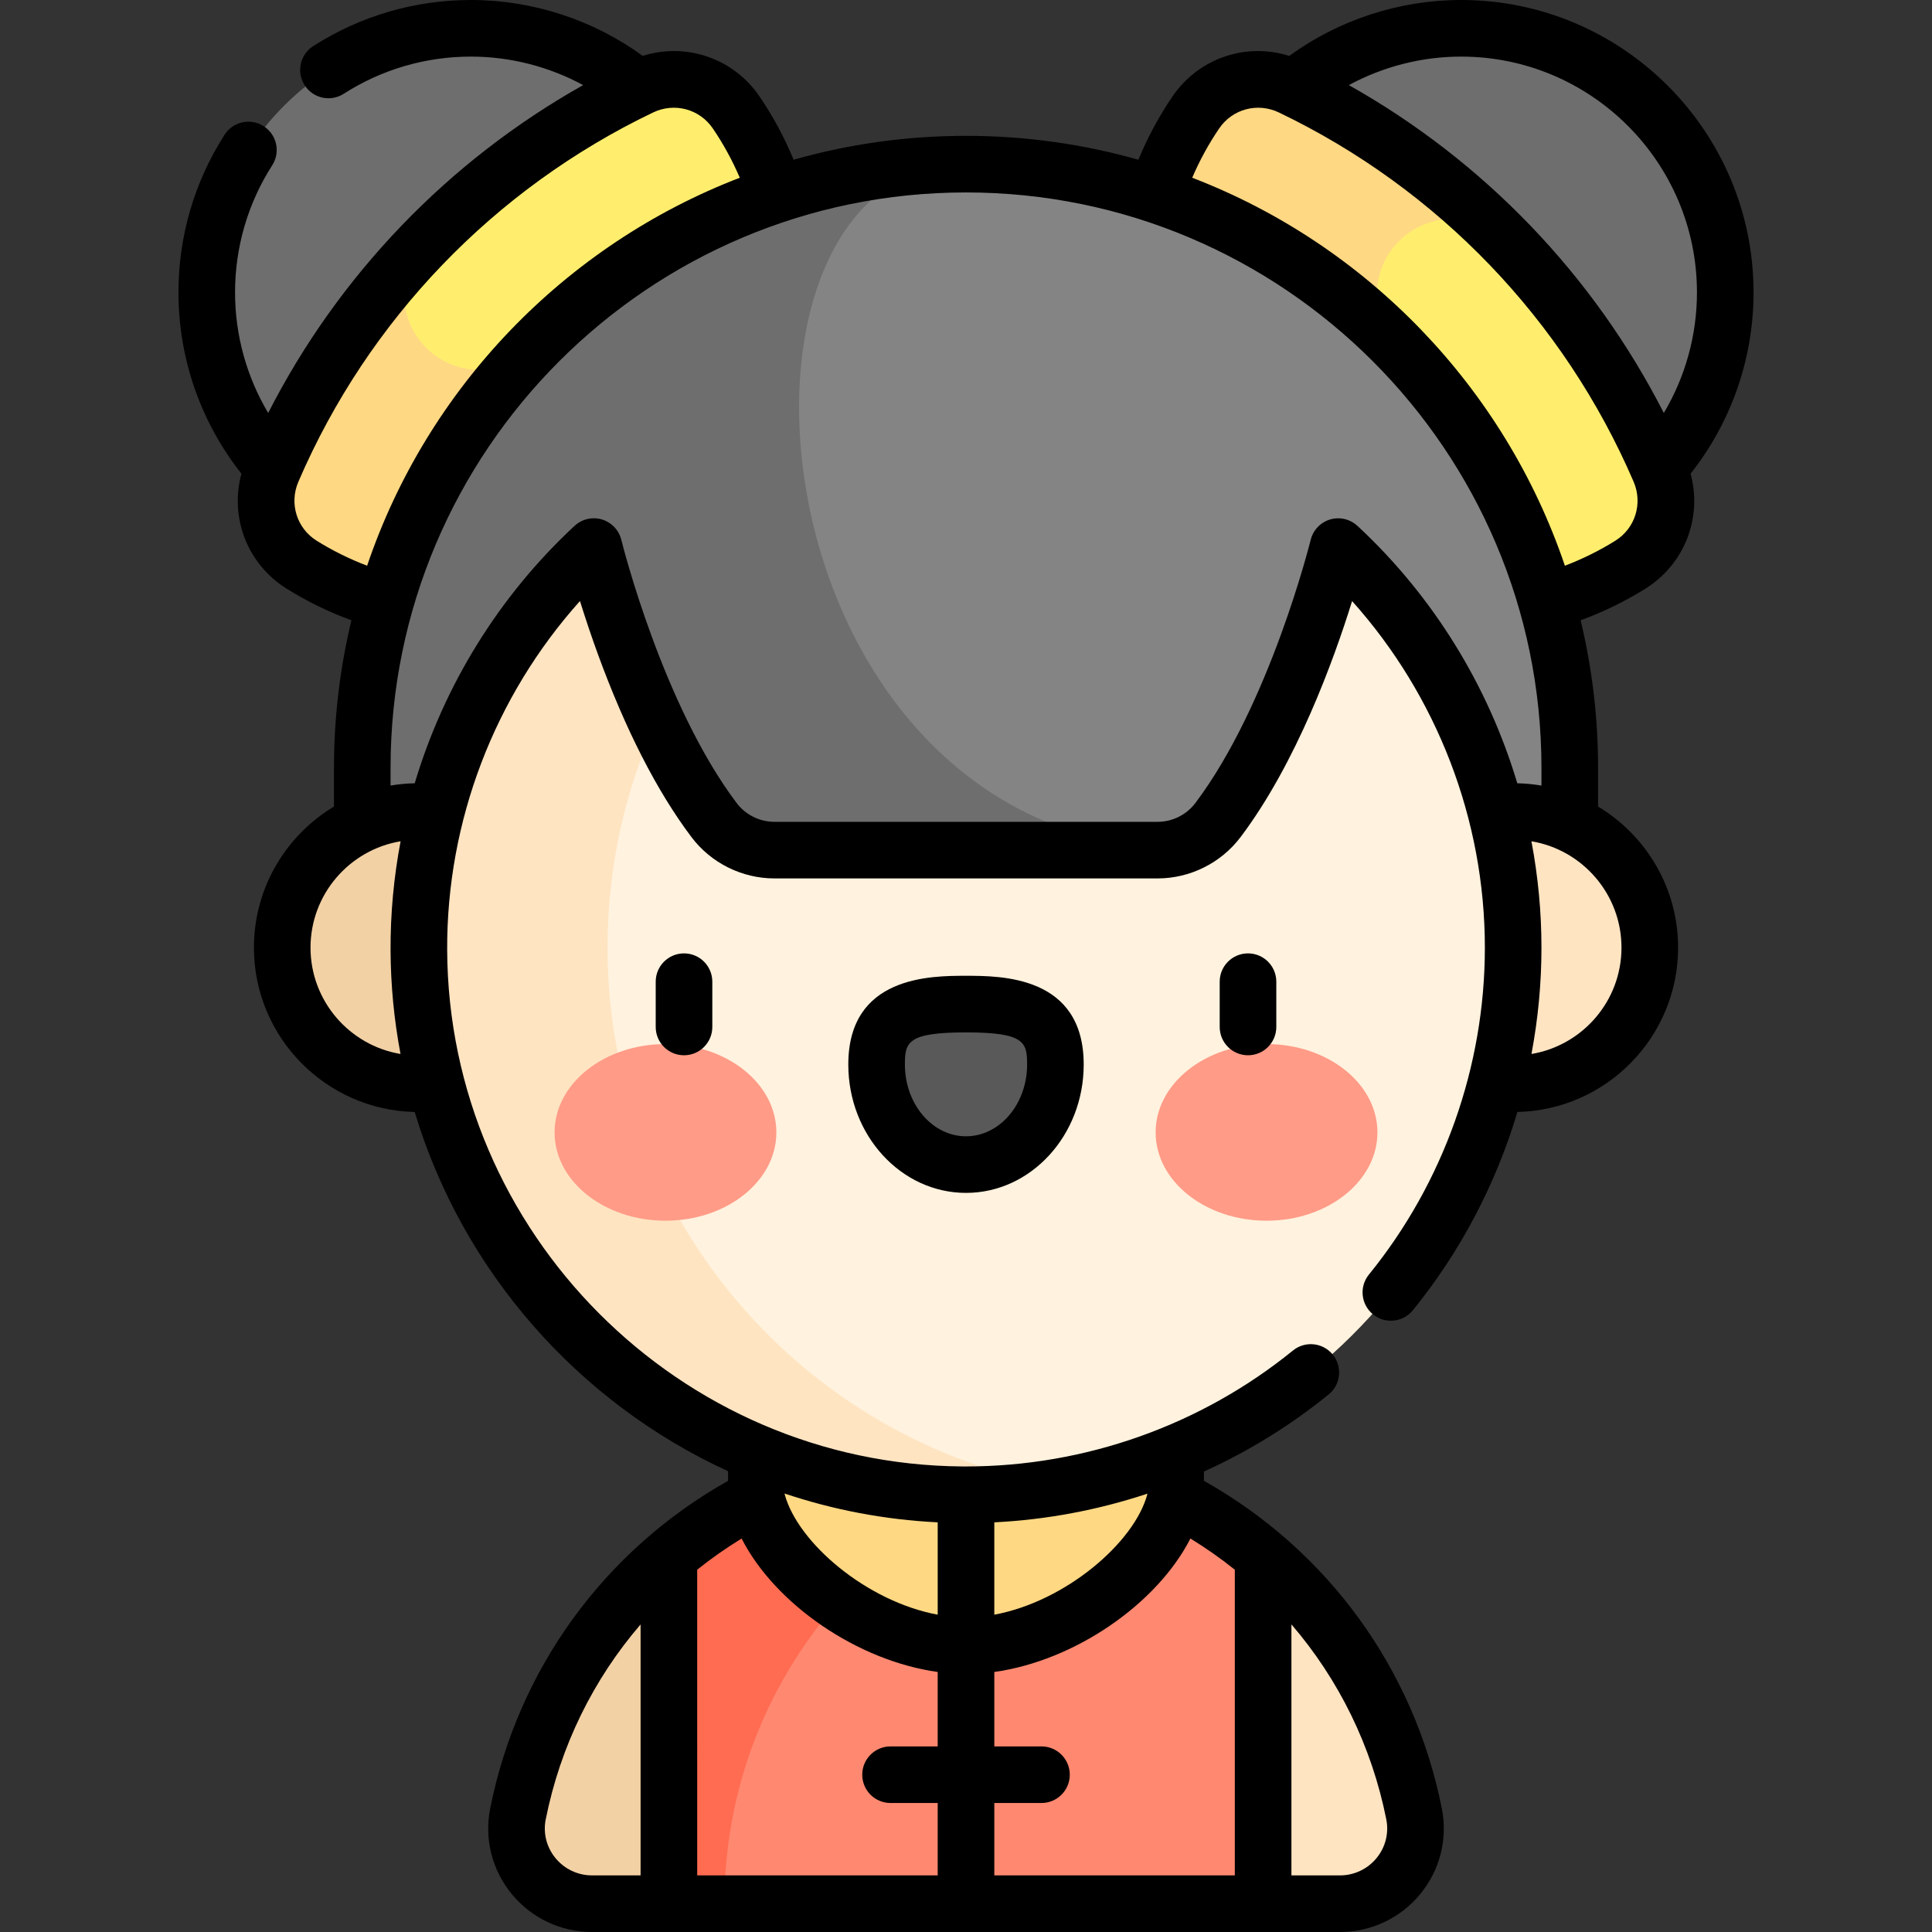 <svg id="Capa_1" enable-background="new 0 0 512 512" height="512" viewBox="0 0 512 512" width="512" xmlns="http://www.w3.org/2000/svg"><rect x="0" y="0" width="512" height="512" fill="#333333" stroke="none"/><g><g><circle cx="387.21" cy="77.5" fill="#6e6e6e" r="70"/></g><g><circle cx="124.79" cy="77.5" fill="#6e6e6e" r="70"/></g><g><path d="m79.97 149.671c6.813 4.246 14.268 7.554 22.185 9.745l103.575-107.849c-2.504-7.798-6.106-15.108-10.623-21.747-5.587-8.212-16.33-11.065-25.286-6.771-43.577 20.894-78.466 57.11-97.631 101.632-3.926 9.121-.648 19.737 7.78 24.99z" fill="#ffee6e"/></g><g><path d="m141.236 92.17c-7.81 7.811-20.474 7.811-28.284 0-7.808-7.808-7.81-20.466-.007-28.277-17.06 17.474-30.963 38.043-40.754 60.788-3.926 9.121-.649 19.737 7.779 24.99 6.813 4.246 14.268 7.554 22.185 9.745l52.089-54.238z" fill="#ffd883"/></g><g><path d="m316.894 29.819c-4.517 6.639-8.119 13.949-10.623 21.747l103.578 107.849c7.917-2.191 15.372-5.5 22.186-9.746 8.427-5.253 11.705-15.869 7.778-24.99-19.166-44.522-54.055-80.738-97.633-101.631-8.957-4.294-19.699-1.441-25.286 6.771z" fill="#ffee6e"/></g><g><path d="m342.179 23.049c-8.956-4.294-19.698-1.441-25.285 6.771-4.517 6.639-8.119 13.948-10.623 21.747l51.487 53.611 13.007-13.007c-7.81-7.81-7.81-20.474 0-28.284 7.81-7.811 20.474-7.811 28.284 0l.001-.002c-16.334-16.728-35.559-30.618-56.871-40.836z" fill="#ffd883"/></g><g><path d="m256.002 43.5c-88.366 0-160 71.634-160 160v15.245l160 66.017 160-66.017v-15.245c0-88.366-71.635-160-160-160z" fill="#848484"/></g><g><path d="m256.001 43.5c-88.365 0-160 71.635-160 160v15.245l160 66.017 59.999-24.756v-34.715c-118.303.001-132.405-181.791-59.999-181.791z" fill="#6e6e6e"/></g><g><path d="m177.264 412.528c-20.18 17.292-34.605 41.106-40 68.18-2.456 12.324 7.076 23.793 19.643 23.793h20.358l18.738-44.186z" fill="#f2d1a5"/></g><g><path d="m374.74 480.707c-5.395-27.073-19.82-50.887-40-68.18l-18.738 47.786 18.738 44.187h20.358c12.565 0 22.097-11.469 19.642-23.793z" fill="#ffe4c2"/></g><g><path d="m177.264 412.528v91.972h157.476v-91.972c-21.17-18.141-48.673-29.103-78.738-29.103-30.066 0-57.568 10.962-78.738 29.103z" fill="#ff8870"/></g><g><path d="m177.264 412.529v91.971h14.725c0-57.042 39.449-104.862 92.551-117.687-9.151-2.211-18.706-3.388-28.537-3.388-30.066 0-57.569 10.963-78.739 29.104z" fill="#ff6c52"/></g><g><path d="m200.447 375.936v20.957c4.215 18.702 31.193 39.235 55.555 39.235s51.34-20.533 55.555-39.235v-20.957z" fill="#ffd883"/></g><g><circle cx="401.129" cy="251.131" fill="#ffe4c2" r="36.081"/></g><g><circle cx="110.871" cy="251.131" fill="#f2d1a5" r="36.081"/></g><g><path d="m354.627 144.85c0 .001-10.887 44.654-31.854 72.475-3.782 5.018-9.701 7.968-15.985 7.968h-101.574c-6.284 0-12.203-2.949-15.985-7.968-20.967-27.82-31.854-72.474-31.854-72.475-28.668 26.616-46.558 64.681-46.373 106.927.346 79.094 64.867 143.794 143.96 144.348 80.558.564 146.039-64.569 146.039-144.996.001-41.988-17.853-79.8-46.374-106.279z" fill="#fff2de"/></g><g><path d="m161.003 251.128c0-21.375 4.628-41.668 12.933-59.935-10.931-23.277-16.551-46.306-16.56-46.342-28.52 26.479-46.373 64.291-46.373 106.278 0 80.081 64.919 145 145 145 8.526 0 16.878-.743 25-2.154-68.166-11.849-120-71.291-120-142.847z" fill="#ffe4c2"/></g><g><g><g><ellipse cx="176.357" cy="300.096" fill="#ff9b87" rx="29.387" ry="23.403"/></g><g><ellipse cx="335.646" cy="300.096" fill="#ff9b87" rx="29.387" ry="23.403"/></g><g><path d="m279.695 282.115c0-14.643-10.608-16.019-23.694-16.019-13.085 0-23.693 1.376-23.693 16.019s10.608 26.513 23.693 26.513c13.086 0 23.694-11.87 23.694-26.513z" fill="#595959"/></g></g><g><path d="m181.27 279.656c-4.142 0-7.5-3.358-7.5-7.5v-12c0-4.142 3.358-7.5 7.5-7.5s7.5 3.358 7.5 7.5v12c0 4.142-3.358 7.5-7.5 7.5z"/></g><g><path d="m256.001 316.128c-17.2 0-31.193-15.258-31.193-34.013 0-23.519 21.859-23.519 31.193-23.519s31.193 0 31.193 23.519c.001 18.755-13.992 34.013-31.193 34.013zm0-42.532c-15.539 0-16.193 2.611-16.193 8.519 0 10.484 7.264 19.013 16.193 19.013s16.193-8.529 16.193-19.013c.001-5.907-.654-8.519-16.193-8.519z"/></g><g><path d="m330.734 279.656c-4.142 0-7.5-3.358-7.5-7.5v-12c0-4.142 3.358-7.5 7.5-7.5s7.5 3.358 7.5 7.5v12c0 4.142-3.358 7.5-7.5 7.5z"/></g></g><path d="m448.024 125.528c10.783-13.644 16.686-30.54 16.686-48.028 0-42.734-34.766-77.5-77.5-77.5-16.364 0-32.366 5.239-45.542 14.809-11.487-3.614-24.024.574-30.976 10.793-3.583 5.267-6.593 10.874-9.009 16.73-14.527-4.123-29.851-6.332-45.682-6.332s-31.156 2.209-45.684 6.333c-2.416-5.856-5.426-11.463-9.009-16.731-6.953-10.219-19.492-14.407-30.977-10.793-13.175-9.57-29.177-14.809-45.541-14.809-14.875 0-29.329 4.228-41.797 12.227-3.486 2.236-4.5 6.876-2.263 10.362 2.236 3.487 6.876 4.499 10.362 2.263 10.048-6.445 21.7-9.852 33.698-9.852 10.429 0 20.671 2.643 29.754 7.553-35.794 20.12-64.834 50.35-83.473 86.893-5.711-9.6-8.781-20.619-8.781-31.946 0-11.998 3.407-23.65 9.852-33.697 2.237-3.486 1.224-8.126-2.263-10.362-3.487-2.237-8.126-1.224-10.362 2.263-7.999 12.468-12.227 26.921-12.227 41.796 0 17.488 5.904 34.384 16.686 48.028-3.143 11.62 1.544 23.976 12.027 30.508 5.419 3.377 11.157 6.164 17.123 8.344-3.016 12.555-4.624 25.652-4.624 39.12v10.246c-12.696 7.625-21.211 21.527-21.211 37.385 0 23.705 19.027 43.036 42.609 43.556 12.708 42.279 43.38 77.018 83.048 95.199v2.543c-32.799 18.453-55.676 49.864-63.039 86.813-1.604 8.047.471 16.312 5.691 22.675 5.257 6.408 13.023 10.083 21.307 10.083h198.191c8.284 0 16.049-3.675 21.306-10.083 5.221-6.364 7.295-14.628 5.692-22.676-7.365-36.959-30.239-68.359-63.039-86.811v-2.46c11.786-5.344 22.912-12.192 33.052-20.432 3.214-2.612 3.703-7.336 1.091-10.551-2.612-3.214-7.335-3.702-10.551-1.091-24.412 19.837-55.158 30.73-86.676 30.73-.319 0-.638-.001-.957-.003-74.945-.525-136.185-61.93-136.513-136.881-.149-34.145 12.549-67.196 35.191-92.458 1.429 4.562 3.096 9.542 4.701 13.939 7.344 20.127 15.704 36.482 24.846 48.613 5.169 6.859 13.384 10.954 21.974 10.954h101.575c8.59 0 16.805-4.095 21.974-10.954 14.778-19.607 24.654-46.78 29.554-62.542 22.491 25.103 35.185 57.927 35.185 91.833 0 31.489-10.914 62.26-30.73 86.647-2.612 3.215-2.124 7.938 1.091 10.55 3.215 2.613 7.938 2.124 10.551-1.09 12.652-15.57 22.025-33.487 27.708-52.549 23.573-.531 42.589-19.858 42.589-43.556 0-15.856-8.514-29.757-21.208-37.383v-10.246c0-13.468-1.609-26.565-4.624-39.121 5.964-2.18 11.702-4.967 17.12-8.343 10.479-6.533 15.167-18.889 12.024-30.508zm-120.784 290.46v81.012h-63.738v-19.186h12.5c4.142 0 7.5-3.358 7.5-7.5s-3.358-7.5-7.5-7.5h-12.5v-19.724c21.295-2.972 43.074-17.96 51.972-35.366 4.117 2.526 8.047 5.283 11.766 8.264zm-142.476 0c3.718-2.981 7.65-5.737 11.767-8.264 8.898 17.406 30.676 32.394 51.971 35.366v19.724h-12.5c-4.142 0-7.5 3.358-7.5 7.5s3.358 7.5 7.5 7.5h12.5v19.186h-63.738zm119.293-20c-3.455 12.88-21.743 28.443-40.555 31.921v-24.475c13.853-.688 27.502-3.261 40.555-7.593zm-55.556 31.92c-18.81-3.479-37.098-19.042-40.555-31.921v-.181c12.858 4.307 26.463 6.937 40.555 7.628zm-101.305 64.495c-2.36-2.876-3.299-6.605-2.577-10.229 3.87-19.422 12.603-37.108 25.145-51.687v66.513h-12.857c-3.775 0-7.314-1.675-9.711-4.597zm220.188-10.23c.722 3.624-.217 7.353-2.578 10.23-2.396 2.921-5.936 4.597-9.709 4.597h-12.857v-66.518c12.541 14.578 21.273 32.264 25.144 51.691zm82.326-404.673c0 11.327-3.07 22.346-8.781 31.946-18.639-36.543-47.679-66.773-83.473-86.893 9.083-4.91 19.325-7.553 29.754-7.553 34.462 0 62.5 28.038 62.5 62.5zm-365.773 65.806c-5.299-3.302-7.341-9.888-4.857-15.659 18.459-42.881 51.837-77.625 93.985-97.834 5.665-2.716 12.328-.939 15.842 4.227 2.807 4.126 5.191 8.502 7.144 13.062-46.317 17.815-82.789 55.631-98.762 102.821-4.641-1.769-9.113-3.976-13.352-6.617zm-1.647 107.825c0-14.155 10.346-25.934 23.872-28.186-1.79 9.458-2.702 19.12-2.659 28.865.041 9.386.951 18.577 2.639 27.504-13.516-2.261-23.852-14.035-23.852-28.183zm323.564 28.183c1.746-9.253 2.648-18.689 2.648-28.186 0-9.511-.908-18.944-2.658-28.183 13.523 2.255 23.866 14.032 23.866 28.185 0 14.151-10.338 25.925-23.856 28.184zm-3.756-71.74c-7.74-25.871-22.271-49.563-42.368-68.221-1.73-1.606-4.119-2.307-6.441-1.883-2.324.421-4.313 1.913-5.37 4.025-.25.5-.444 1.028-.577 1.571-.106.433-10.834 43.574-30.559 69.744-2.351 3.119-6.087 4.981-9.995 4.981h-101.574c-3.908 0-7.644-1.862-9.996-4.982-19.479-25.845-30.129-68.02-30.544-69.688-.536-2.264-2.107-4.19-4.301-5.147-2.733-1.193-5.915-.651-8.101 1.378-20.11 18.67-34.633 42.353-42.368 68.221-2.177.048-4.315.254-6.403.611v-4.684c0-84.089 68.412-152.5 152.5-152.5s152.5 68.411 152.5 152.5v4.686c-2.088-.357-4.226-.564-6.403-.612zm25.965-64.268c-4.238 2.641-8.71 4.848-13.349 6.616-15.973-47.191-52.446-85.007-98.764-102.821 1.953-4.559 4.336-8.935 7.143-13.061 3.514-5.167 10.176-6.943 15.842-4.227 42.148 20.208 75.525 54.953 93.985 97.834 2.485 5.771.442 12.356-4.857 15.659z"/></g></svg>